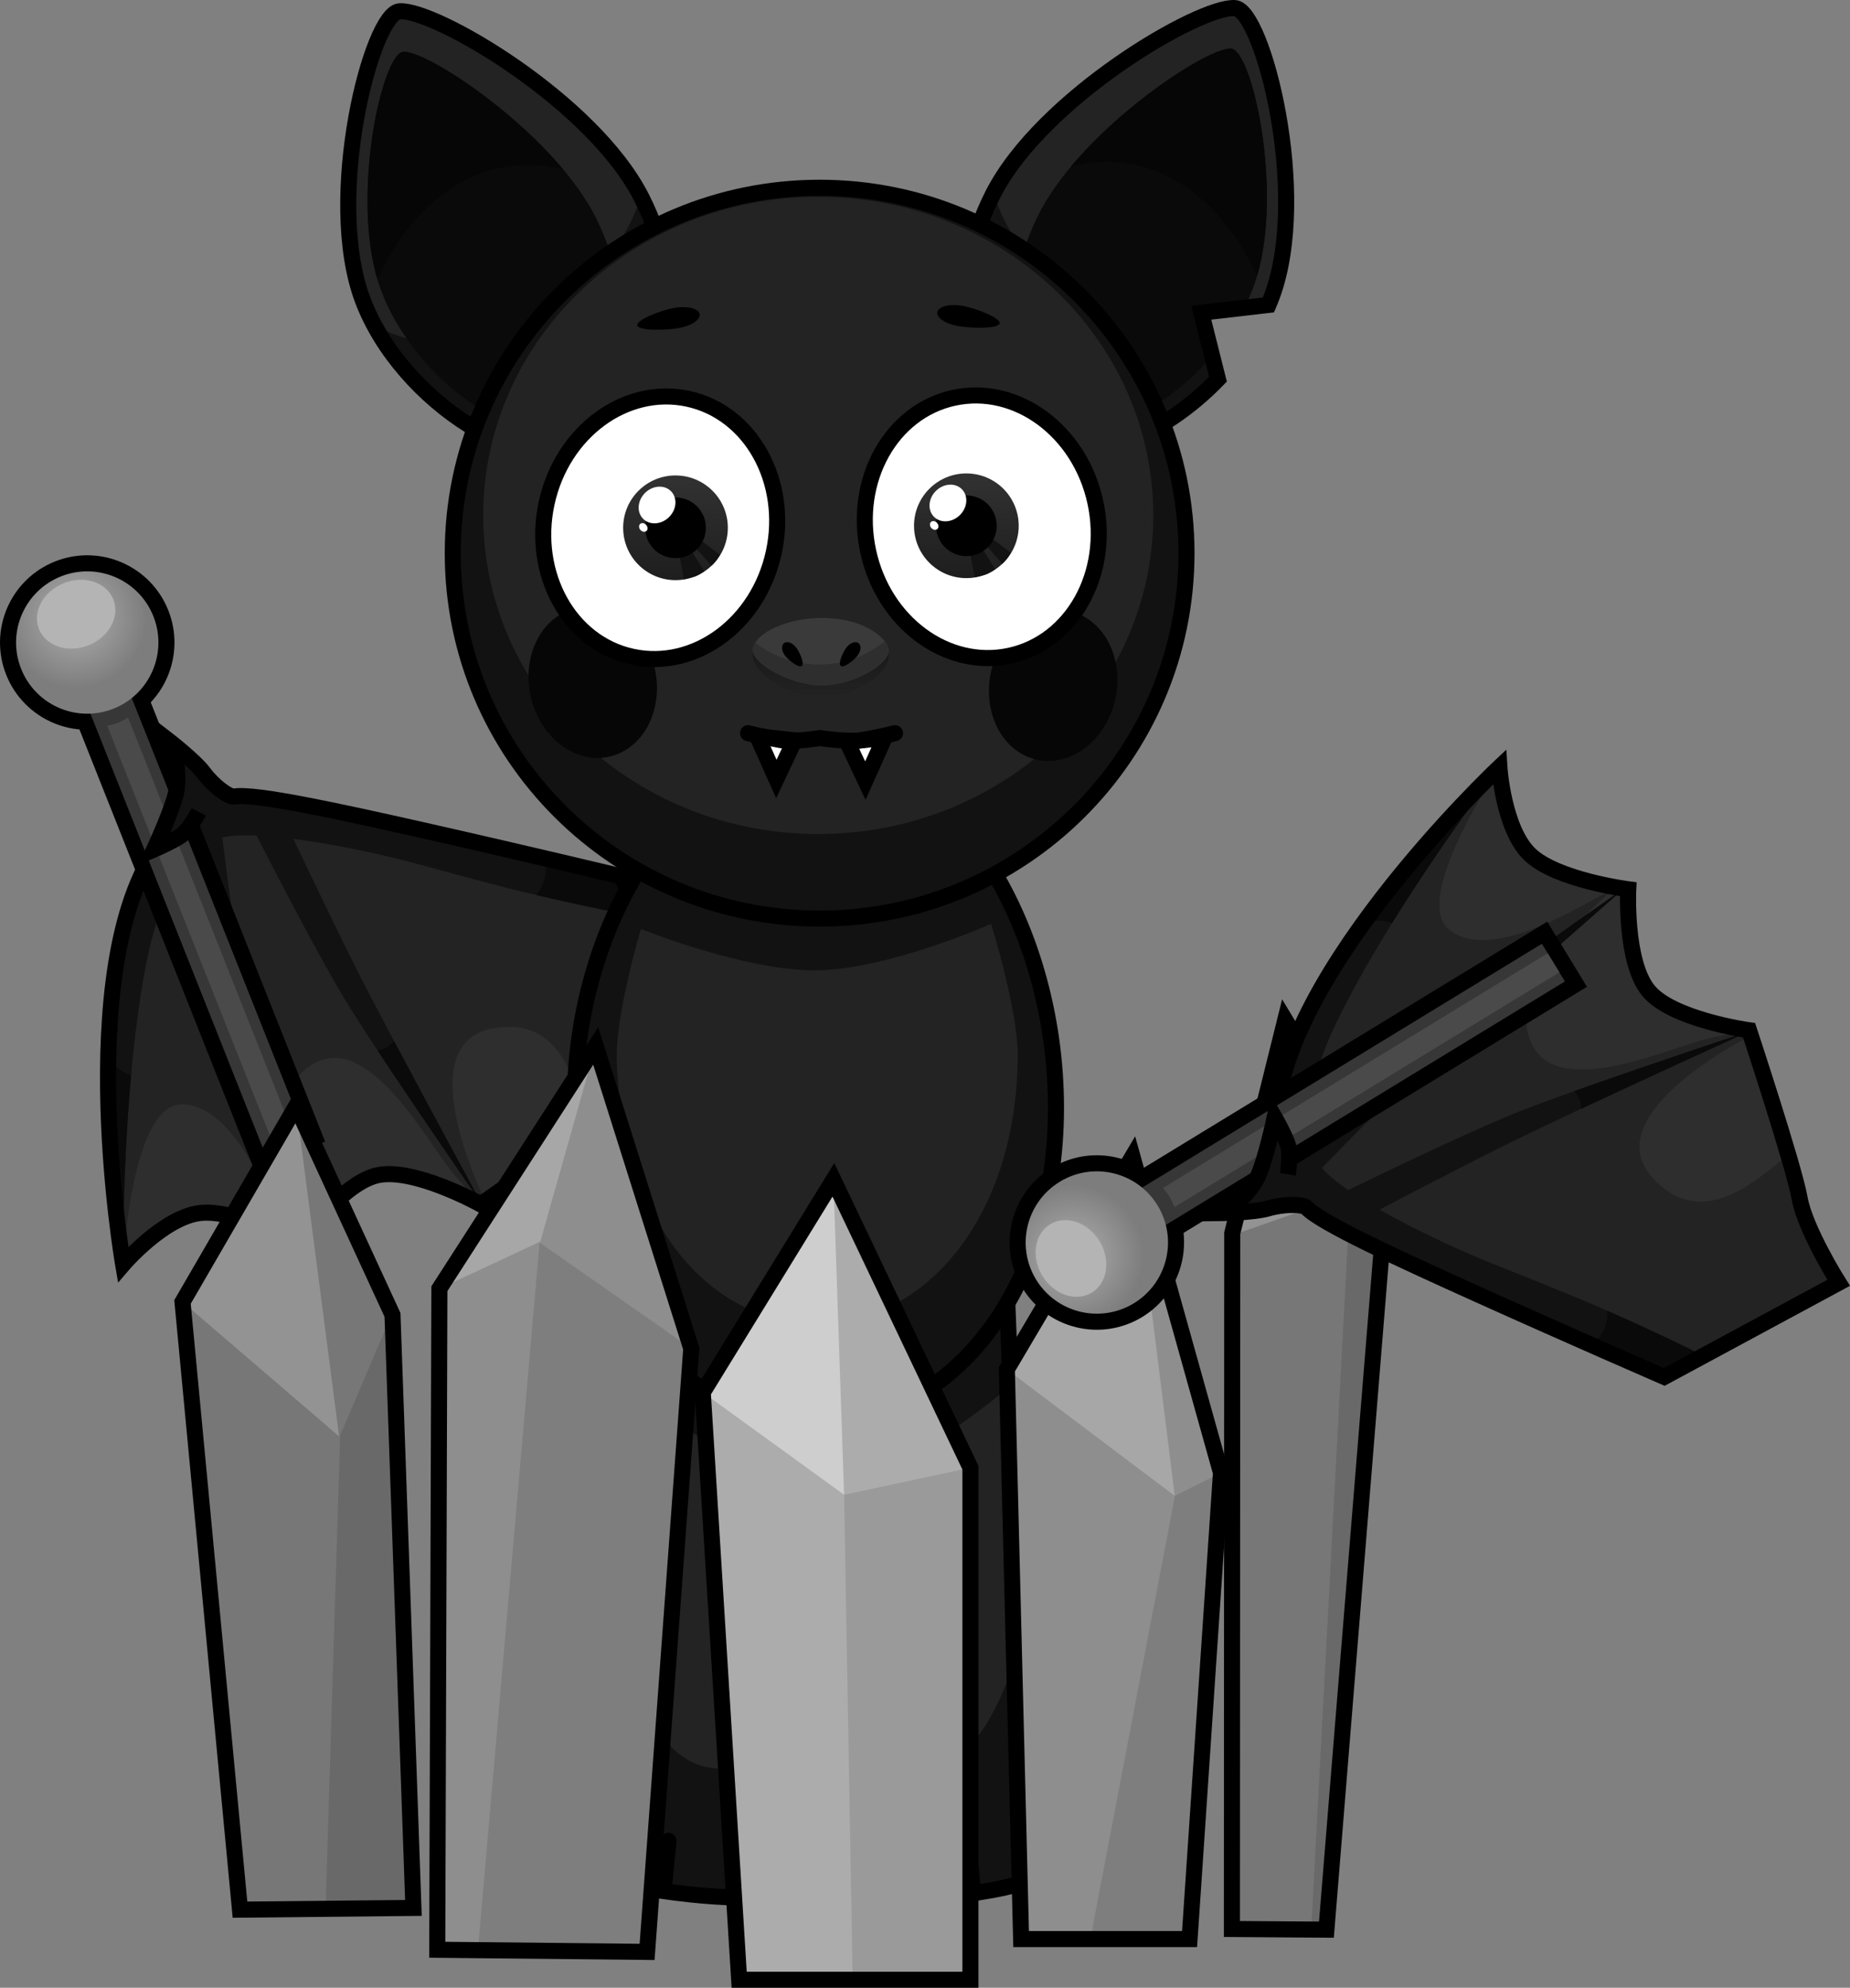 <svg version="1.1" xmlns="http://www.w3.org/2000/svg" xmlns:xlink="http://www.w3.org/1999/xlink" width="287.982" height="309.373" viewBox="0,0,287.982,309.373"><rect x="0" y="0" width="287.982" height="309.373" fill="#808080" stroke="none"/><defs><radialGradient cx="125.706" cy="121.381" r="11.077" gradientUnits="userSpaceOnUse" id="color-1"><stop offset="0" stop-color="#afafaf"/><stop offset="1" stop-color="#7d7d7d"/></radialGradient><linearGradient x1="219.093" y1="99.31" x2="219.093" y2="115.604" gradientUnits="userSpaceOnUse" id="color-2"><stop offset="0" stop-color="#323232"/><stop offset="1" stop-color="#1e1e1e"/></linearGradient><linearGradient x1="264.371" y1="98.997" x2="264.371" y2="115.291" gradientUnits="userSpaceOnUse" id="color-3"><stop offset="0" stop-color="#323232"/><stop offset="1" stop-color="#1e1e1e"/></linearGradient><linearGradient x1="241.708" y1="121.483" x2="241.708" y2="133.983" gradientUnits="userSpaceOnUse" id="color-4"><stop offset="0" stop-color="#121212"/><stop offset="1" stop-color="#121212" stop-opacity="0"/></linearGradient><radialGradient cx="280.864" cy="220.747" r="11.077" gradientUnits="userSpaceOnUse" id="color-5"><stop offset="0" stop-color="#afafaf"/><stop offset="1" stop-color="#7d7d7d"/></radialGradient></defs><g transform="translate(-113.941,-25.313)"><g data-paper-data="{&quot;isPaintingLayer&quot;:true}" fill-rule="nonzero" stroke-linejoin="miter" stroke-miterlimit="10" stroke-dasharray="" stroke-dashoffset="0" style="mix-blend-mode: normal"><g><g><path d="M223.559,189.737c0,0 -9.156,3.486 -12.776,6.873c-3.645,3.41 -22.007,16.15 -22.007,16.15c0,0 -10.645,-5.93 -16.295,-4.48c-5.65,1.45 -11.922,10.702 -11.922,10.702c0,0 -9.791,-5.568 -15.492,-4.878c-5.701,0.69 -11.959,8.002 -11.959,8.002c0,0 -11.762,-68.123 17.326,-72.831c3.276,-0.53 16.321,2.323 29.34,5.255c15.435,3.476 30.897,7.183 30.897,7.183z" fill="#2e2e2e" stroke="#000000" stroke-width="0" stroke-linecap="round"/><path d="M223.559,189.737c0,0 -9.156,3.486 -12.776,6.873c-0.964,0.902 -2.957,2.456 -5.368,4.255c-1.496,-3.525 -2.504,-17.827 -14.865,-15.477c-13.227,2.515 -1.045,26.864 -1.045,26.864l-0.73,0.508c0,0 -0.009,-0.005 -0.028,-0.015c-1.458,-1.742 -3.112,-3.366 -4.518,-5.113c-3.663,-4.551 -11.857,-19.656 -19.819,-17.446c-9.712,2.696 -7.092,21.245 -5.756,27.252c0.01,0.045 0.019,0.092 0.028,0.141c-2.328,-4.464 -8.056,-20.64 -16.627,-20.381c-7.694,0.233 -8.949,24.908 -8.949,24.908c0,0 -11.762,-68.123 17.326,-72.831c3.276,-0.53 16.321,2.323 29.34,5.255c15.435,3.476 30.897,7.183 30.897,7.183z" fill="#232323" stroke="#000000" stroke-width="0" stroke-linecap="butt"/><path d="M139.627,140.869c0,0 3.846,2.543 5.366,4.644c1.52,2.101 4.691,3.843 4.691,3.843c0,0 1.352,-0.049 2.368,-0.04c7.322,0.063 17.817,2.983 27.721,5.214c15.435,3.476 30.897,7.183 30.897,7.183l4.114,6.533c0,0 -7.244,-1.272 -16.906,-3.522c-5.723,-1.333 -12.323,-3.136 -18.692,-4.878c-9.338,-2.553 -26.876,-6.044 -31.931,-3.8c-4.239,1.882 -8.442,8.428 -10.534,19.123c-3.926,20.072 -3.605,47.299 -3.605,47.299c0,0 -4.442,-30.65 -0.074,-52.187c1.078,-5.317 3.56,-10.272 6.342,-13.976c0.565,-0.752 1.18,-2.229 1.18,-2.229c0,0 0.48,-4.61 0.86,-7.552c0.379,-2.942 -1.796,-5.654 -1.796,-5.654z" fill="#121212" stroke="#000000" stroke-width="0" stroke-linecap="butt"/><path d="M142.107,155.669l6.182,-2.142c0,0 2.051,17.328 3.853,26.785c2.204,11.571 7.838,38.483 7.838,38.483c0,0 -7.611,-23.218 -10.711,-34.166c-2.834,-10.01 -7.162,-28.96 -7.162,-28.96z" fill="#121212" stroke="none" stroke-width="0" stroke-linecap="butt"/><path d="M152.779,153.176l5.748,0.411c0,0 7.095,15.052 11.46,23.634c5.34,10.499 18.899,35.4 18.899,35.4c0,0 -14.429,-20.802 -20.456,-30.453c-5.51,-8.824 -15.651,-28.991 -15.651,-28.991z" fill="#121212" stroke="none" stroke-width="0" stroke-linecap="butt"/><path d="M210.67,161.713l4.114,6.533c0,0 -7.244,-1.272 -16.906,-3.522c-0.16,-0.037 -0.32,-0.075 -0.481,-0.113c1.216,-1.44 1.769,-3.411 1.329,-5.392c-0.026,-0.118 -0.056,-0.235 -0.088,-0.35c7.088,1.659 12.032,2.844 12.032,2.844z" fill="#0a0a0a" stroke="#000000" stroke-width="0" stroke-linecap="butt"/><path d="M133.116,222.468c0,0 -2.237,-15.439 -1.975,-32.102c0.795,1.093 1.926,1.897 3.207,2.295c-1.401,15.51 -1.232,29.806 -1.232,29.806z" fill="#0a0a0a" stroke="#000000" stroke-width="0" stroke-linecap="butt"/><path d="M159.98,218.795c0,0 -5.185,-15.816 -8.739,-27.496c0.432,0.061 0.883,0.046 1.334,-0.054c0.598,-0.133 1.131,-0.402 1.574,-0.768c2.536,12.58 5.83,28.317 5.83,28.317z" fill="#0a0a0a" stroke="none" stroke-width="0" stroke-linecap="butt"/><path d="M188.886,212.62c0,0 -9.377,-13.519 -16.17,-23.816c0.102,-0.014 0.204,-0.032 0.306,-0.055c0.933,-0.207 1.707,-0.746 2.226,-1.465c6.057,11.413 13.638,25.335 13.638,25.335z" fill="#0a0a0a" stroke="none" stroke-width="0" stroke-linecap="butt"/><path d="M223.559,189.737c0,0 -9.156,3.486 -12.776,6.873c-3.645,3.41 -22.007,16.15 -22.007,16.15c0,0 -10.645,-5.93 -16.295,-4.48c-5.65,1.45 -11.922,10.702 -11.922,10.702c0,0 -9.791,-5.568 -15.492,-4.878c-5.701,0.69 -11.959,8.002 -11.959,8.002c0,0 -8.632,-49.994 7.181,-67.285c0.649,-0.71 0.443,-4.856 0.914,-8c0.471,-3.144 -1.35,-6.509 -1.35,-6.509c0,0 4.387,3.38 5.802,5.292c1.416,1.912 3.844,3.823 4.779,3.672c3.276,-0.53 16.321,2.323 29.34,5.255c15.435,3.476 30.897,7.183 30.897,7.183z" fill="none" stroke="#000000" stroke-width="2.5" stroke-linecap="round"/></g><g stroke-linecap="butt"><path d="M117.226,129.403c-2.257,-5.686 0.522,-12.125 6.208,-14.383c5.686,-2.257 12.125,0.522 14.383,6.208c2.257,5.686 -0.522,12.125 -6.208,14.383c-5.686,2.257 -12.125,-0.522 -14.383,-6.208z" fill="none" stroke="#000000" stroke-width="5"/><path d="M154.918,204.129l-28.896,-72.781l6.387,-2.536l28.896,72.781z" fill="none" stroke="#000000" stroke-width="5"/><path d="M154.918,204.129l-28.896,-72.781l6.387,-2.536l28.896,72.781z" fill="#373737" stroke="none" stroke-width="0"/><path d="M156.529,203.49l-25.893,-65.218c0,0 0.999,-0.202 1.601,-0.441c0.602,-0.239 1.635,-0.844 1.635,-0.844l25.893,65.218z" fill="#4a4a4a" stroke="none" stroke-width="0"/><path d="M117.226,129.403c-2.257,-5.686 0.522,-12.125 6.208,-14.383c5.686,-2.257 12.125,0.522 14.383,6.208c2.257,5.686 -0.522,12.125 -6.208,14.383c-5.686,2.257 -12.125,-0.522 -14.383,-6.208z" fill="url(#color-1)" stroke="none" stroke-width="0.5"/><path d="M131.582,118.612c1.06,2.67 -0.671,5.863 -3.867,7.131c-3.196,1.269 -6.645,0.133 -7.705,-2.537c-1.06,-2.67 0.671,-5.863 3.867,-7.131c3.196,-1.269 6.645,-0.133 7.705,2.537z" fill="#b4b4b4" stroke="none" stroke-width="0"/></g><path d="M137.94,157.513c0,0 2.437,-4.124 3.171,-6.266c0.755,-2.202 1.3,-6.774 1.3,-6.774l2.477,7.202c0,0 -1.292,2.461 -2.472,3.452c-1.134,0.953 -4.476,2.386 -4.476,2.386z" fill="#121212" stroke="none" stroke-width="0" stroke-linecap="butt"/><path d="M144.888,151.675c0,0 -1.292,2.461 -2.472,3.452c-1.134,0.953 -4.476,2.386 -4.476,2.386c0,0 2.907,-6.273 3.462,-9.08c0.48,-2.428 -0.324,-6.793 -0.324,-6.793" fill="none" stroke="#000000" stroke-width="2.5" stroke-linecap="butt"/></g><g stroke="#000000" stroke-linecap="butt"><path d="M306.168,26.57c4.318,0.285 11.728,28.927 5.748,44.902c-0.163,0.437 -0.338,0.871 -0.523,1.303c-1.479,0.075 -2.947,0.258 -4.416,0.688c-1.125,0.04 -4.779,-0.082 -5.554,0.837c-0.72,0.853 0.594,4.137 0.779,5.12c0.316,1.685 0.797,3.307 1.336,4.913c-8.69,8.989 -21.055,14.167 -28.895,9.736c-11.12,-6.285 -13.787,-23.483 -6.138,-38.516c7.645,-15.026 32.171,-29.346 37.663,-28.983z" fill="#232323" stroke-width="0"/><path d="M268.592,55.383c3.99,12.694 17.446,23.205 30.884,23.002c0.675,-0.01 1.486,-0.084 2.376,-0.221c0.159,0.529 0.298,0.983 0.349,1.257c0.316,1.685 0.797,3.307 1.336,4.913c-8.69,8.989 -21.055,14.167 -28.895,9.736c-11.12,-6.285 -13.787,-23.483 -6.138,-38.516c0.029,-0.057 0.058,-0.114 0.087,-0.17z" fill="#121212" stroke-width="0"/><path d="M305.527,32.862c3.371,0.01 8.56,23.471 3.546,37.09c-0.415,1.128 -0.908,2.245 -1.468,3.343c-0.209,0.052 -0.419,0.108 -0.628,0.169c-1.125,0.04 -4.779,-0.082 -5.554,0.837c-0.72,0.853 0.594,4.137 0.779,5.12c0.088,0.469 0.189,0.933 0.3,1.394c-7,8.111 -16.942,13.235 -23.052,9.918c-8.563,-4.648 -10.285,-18.829 -3.987,-31.751c6.296,-12.916 25.777,-26.133 30.064,-26.12z" fill="#0a0a0a" stroke-width="0"/><path d="M303.538,84.333c-8.69,8.989 -21.055,14.167 -28.895,9.736c-11.12,-6.285 -13.787,-23.483 -6.138,-38.516c7.645,-15.026 32.171,-29.346 37.663,-28.983c4.318,0.285 11.728,28.927 5.748,44.902c-0.163,0.437 -0.338,0.871 -0.523,1.303l-10.456,1.208z" fill="none" stroke-width="2.5"/><path d="M309.656,68.174c-0.199,-0.401 -0.423,-0.794 -0.672,-1.174c-2.732,-5.7 -6.781,-10.424 -11.631,-13.338c-4.928,-2.961 -10.683,-4.052 -16.723,-2.398c8.35,-9.978 21.473,-18.412 24.897,-18.402c3.228,0.009 8.125,21.529 4.128,35.312z" fill="#060606" stroke-width="0"/></g><g stroke="#000000" stroke-linecap="butt"><path d="M213.802,56.053c7.648,15.032 4.982,32.23 -6.138,38.516c-11.12,6.285 -31.345,-6.762 -37.273,-22.597c-5.98,-15.975 1.43,-44.617 5.748,-44.902c5.492,-0.363 30.018,13.957 37.663,28.983z" fill="#232323" stroke-width="0"/><path d="M213.802,56.053c7.648,15.032 4.982,32.23 -6.138,38.516c-10.18,5.754 -27.99,-4.694 -35.477,-18.65c3.365,1.932 8.031,2.927 10.644,2.967c13.439,0.202 26.895,-10.309 30.884,-23.002c0.029,0.057 0.058,0.113 0.087,0.17z" fill="#121212" stroke-width="0"/><path d="M206.844,59.482c6.298,12.921 4.577,27.103 -3.987,31.751c-8.563,4.648 -24.654,-7.283 -29.624,-20.782c-5.014,-13.619 0.176,-37.08 3.546,-37.09c4.287,-0.013 23.769,13.205 30.064,26.12z" fill="#0a0a0a" stroke-width="0"/><path d="M213.802,56.053c7.648,15.032 4.982,32.23 -6.138,38.516c-11.12,6.285 -31.345,-6.762 -37.273,-22.597c-5.98,-15.975 1.43,-44.617 5.748,-44.902c5.492,-0.363 30.018,13.957 37.663,28.983z" fill="none" stroke-width="2.5"/><path d="M176.78,33.362c3.425,-0.01 16.548,8.424 24.897,18.402c-6.039,-1.655 -11.794,-0.563 -16.723,2.398c-4.849,2.914 -8.898,7.638 -11.631,13.338c-0.249,0.38 -0.473,0.772 -0.672,1.174c-3.996,-13.783 0.9,-35.303 4.128,-35.312z" fill="#060606" stroke-width="0"/></g><g data-paper-data="{&quot;index&quot;:null}" stroke="#000000" stroke-linecap="butt"><path d="M258.639,320.72c-7.121,0.544 -14.455,0.322 -15.701,-0.752c-1.526,-1.316 0,-96.437 0,-96.437h27.632c0,0 0.925,22.972 1.301,36.573c0.266,9.629 1.492,32.695 2.003,45.627c0.4,10.115 0.248,11.473 -0.395,12.262c-0.705,0.864 -7.827,2.191 -14.84,2.727z" fill="#232323" stroke-width="0"/><path d="M271.081,236.749c0.051,1.377 0.158,4.279 0.158,4.279c0,0 -7.774,6.445 -13.313,9.522c-5.539,3.076 -15.257,4.466 -15.257,4.466l0.269,-31.485h27.632c0,0 0.232,5.759 0.511,13.218z" fill="#121212" stroke-width="0"/><path d="M258.639,320.72c-7.121,0.544 -14.455,0.322 -15.701,-0.752c-0.445,-0.384 -0.67,-27.289 -0.67,-27.289c0,0 7.801,10.097 16.953,7.896c9.933,-2.389 13.603,-20.718 13.603,-20.718c0,0 0.869,21.303 1.049,25.875c0.4,10.115 0.248,11.473 -0.395,12.262c-0.705,0.864 -7.827,2.191 -14.84,2.727z" fill="#121212" stroke-width="0"/><path d="M258.639,320.72c-7.121,0.544 -14.455,0.322 -15.701,-0.752c-1.526,-1.316 0,-96.437 0,-96.437h27.632c0,0 0.925,22.972 1.301,36.573c0.266,9.629 1.492,32.695 2.003,45.627c0.4,10.115 0.248,11.473 -0.395,12.262c-0.705,0.864 -7.827,2.191 -14.84,2.727z" fill="none" stroke-width="2.5"/></g><g stroke="#000000" stroke-linecap="butt"><path d="M209.348,317.68c-0.644,-0.789 -0.795,-2.147 -0.395,-12.262c0.511,-12.931 1.737,-35.998 2.003,-45.627c0.376,-13.602 1.301,-36.573 1.301,-36.573h27.632c0,0 1.526,95.12 0,96.437c-1.245,1.074 -8.58,1.296 -15.701,0.752c-7.012,-0.536 -14.134,-1.863 -14.84,-2.727z" fill="#232323" stroke-width="0"/><path d="M212.257,223.218h27.632l0.269,31.485c0,0 -9.718,-1.39 -15.257,-4.466c-5.539,-3.076 -13.313,-9.522 -13.313,-9.522c0,0 0.107,-2.902 0.158,-4.279c0.279,-7.459 0.511,-13.218 0.511,-13.218z" fill="#121212" stroke-width="0"/><path d="M209.348,317.68c-0.644,-0.789 -0.795,-2.147 -0.395,-12.262c0.181,-4.572 1.049,-25.875 1.049,-25.875c0,0 3.67,18.329 13.603,20.718c9.152,2.201 16.953,-7.896 16.953,-7.896c0,0 -0.225,26.905 -0.67,27.289c-1.245,1.074 -8.58,1.296 -15.701,0.752c-7.012,-0.536 -14.134,-1.863 -14.84,-2.727z" fill="#121212" stroke-width="0"/><path d="M209.348,317.68c-0.644,-0.789 -0.795,-2.147 -0.395,-12.262c0.511,-12.931 1.737,-35.998 2.003,-45.627c0.376,-13.602 1.301,-36.573 1.301,-36.573h27.632c0,0 1.526,95.12 0,96.437c-1.245,1.074 -8.58,1.296 -15.701,0.752c-7.012,-0.536 -14.134,-1.863 -14.84,-2.727z" fill="none" stroke-width="2.5"/></g><g stroke="#000000" stroke-linecap="butt"><path d="M278.322,197.714c0,28.943 -16.751,49.117 -37.414,49.117c-20.663,0 -36.497,-19.233 -37.414,-48.176c-0.917,-28.928 16.751,-56.637 37.414,-56.637c20.663,0 37.414,26.753 37.414,55.697z" fill="#121212" stroke-width="0"/><path d="M272.361,189.472c0,24.66 -13.971,41.848 -31.206,41.848c-17.235,0 -30.441,-16.387 -31.206,-41.047c-0.219,-7.054 3.765,-20.378 3.765,-20.378c0,0 16.282,6.591 27.441,6.434c11.159,-0.157 27.06,-7.225 27.06,-7.225c0,0 4.147,13.257 4.147,20.369z" fill="#232323" stroke-width="0"/><path d="M278.322,197.714c0,28.943 -16.751,49.117 -37.414,49.117c-20.663,0 -36.497,-19.233 -37.414,-48.176c-0.917,-28.928 16.751,-56.637 37.414,-56.637c20.663,0 37.414,26.753 37.414,55.697z" fill="none" stroke-width="2.5"/></g><g stroke-linecap="butt"><g stroke="#000000"><path d="M298.636,111.406c0,31.409 -25.568,56.872 -57.107,56.872c-31.539,0 -57.107,-25.462 -57.107,-56.872c0,-31.409 25.568,-56.872 57.107,-56.872c31.539,0 57.107,25.462 57.107,56.872z" fill="#121212" stroke-width="0"/><path d="M293.466,105.531c0,27.386 -23.349,49.587 -52.151,49.587c-28.802,0 -52.151,-22.201 -52.151,-49.587c0,-27.386 23.349,-49.587 52.151,-49.587c28.802,0 52.151,22.201 52.151,49.587z" fill="#232323" stroke-width="0"/><path d="M298.636,111.406c0,31.409 -25.568,56.872 -57.107,56.872c-31.539,0 -57.107,-25.462 -57.107,-56.872c0,-31.409 25.568,-56.872 57.107,-56.872c31.539,0 57.107,25.462 57.107,56.872z" fill="none" stroke-width="2.5"/></g><path d="M214.89,126.481c2.737,5.866 1.069,12.877 -3.725,15.661c-4.795,2.783 -10.901,0.284 -13.638,-5.581c-2.737,-5.866 -1.069,-12.877 3.725,-15.661c4.795,-2.783 10.901,-0.284 13.638,5.581z" fill="#060606" stroke="none" stroke-width="0"/><path d="M282.841,121.369c4.795,2.783 6.463,9.795 3.725,15.661c-2.737,5.866 -8.844,8.365 -13.638,5.581c-4.795,-2.783 -6.463,-9.795 -3.725,-15.661c2.737,-5.866 8.844,-8.365 13.638,-5.581z" data-paper-data="{&quot;index&quot;:null}" fill="#060606" stroke="none" stroke-width="0"/></g><path d="M234.395,111.272c-2.394,11.086 -12.252,18.363 -22.018,16.254c-9.766,-2.109 -15.742,-12.806 -13.348,-23.892c2.394,-11.086 12.252,-18.363 22.018,-16.254c9.766,2.109 15.742,12.806 13.348,23.892z" fill="#ffffff" stroke="#000000" stroke-width="2.5" stroke-linecap="butt"/><g stroke="none" stroke-linecap="butt"><g><path d="M210.946,107.457c0,-4.499 3.647,-8.147 8.147,-8.147c4.499,0 8.147,3.648 8.147,8.147c0,4.499 -3.648,8.147 -8.147,8.147c-4.499,0 -8.147,-3.647 -8.147,-8.147z" fill="url(#color-2)" stroke-width="0.5"/><path d="M220.4,115.466l-0.76,-3.952l1.866,-0.628l2.064,3.34c0,0 -0.848,0.632 -1.537,0.843c-0.675,0.206 -1.632,0.397 -1.632,0.397z" fill="#121212" stroke-width="0"/><path d="M224.682,113.364l-2.598,-2.94l1.014,-0.954l2.924,2.189c0,0 -0.343,0.594 -0.613,0.937c-0.27,0.343 -0.727,0.768 -0.727,0.768z" fill="#121212" stroke-width="0"/></g><path d="M214.368,107.457c0,-2.61 2.116,-4.725 4.725,-4.725c2.61,0 4.725,2.116 4.725,4.725c0,2.61 -2.116,4.725 -4.725,4.725c-2.61,0 -4.725,-2.116 -4.725,-4.725z" fill="#000000" stroke-width="0.5"/><path d="M218.075,105.805c-1.205,1.18 -3.012,1.288 -4.036,0.242c-1.024,-1.046 -0.877,-2.851 0.328,-4.03c1.205,-1.18 3.012,-1.288 4.036,-0.242c1.024,1.046 0.877,2.851 -0.328,4.03z" fill="#ffffff" stroke-width="0"/><path d="M214.579,107.076c0.242,0.326 0.217,0.739 -0.057,0.921c-0.274,0.183 -0.692,0.066 -0.934,-0.26c-0.242,-0.326 -0.217,-0.739 0.057,-0.921c0.274,-0.183 0.692,-0.066 0.934,0.26z" fill="#ffffff" stroke-width="0"/></g><path d="M262.433,87.224c9.766,-2.109 19.624,5.168 22.018,16.254c2.394,11.086 -3.582,21.783 -13.348,23.892c-9.766,2.109 -19.624,-5.168 -22.018,-16.254c-2.394,-11.086 3.582,-21.783 13.348,-23.892z" data-paper-data="{&quot;index&quot;:null}" fill="#ffffff" stroke="#000000" stroke-width="2.5" stroke-linecap="butt"/><g stroke="none" stroke-linecap="butt"><g><path d="M256.224,107.144c0,-4.499 3.648,-8.147 8.147,-8.147c4.499,0 8.147,3.647 8.147,8.147c0,4.499 -3.647,8.147 -8.147,8.147c-4.499,0 -8.147,-3.647 -8.147,-8.147z" fill="url(#color-3)" stroke-width="0.5"/><path d="M265.678,115.153l-0.76,-3.952l1.866,-0.628l2.064,3.34c0,0 -0.848,0.632 -1.537,0.843c-0.675,0.206 -1.632,0.397 -1.632,0.397z" fill="#121212" stroke-width="0"/><path d="M269.96,113.05l-2.598,-2.94l1.014,-0.954l2.924,2.189c0,0 -0.343,0.594 -0.613,0.937c-0.27,0.343 -0.727,0.768 -0.727,0.768z" fill="#121212" stroke-width="0"/></g><path d="M259.646,107.144c0,-2.61 2.116,-4.725 4.725,-4.725c2.61,0 4.725,2.116 4.725,4.725c0,2.61 -2.116,4.725 -4.725,4.725c-2.61,0 -4.725,-2.116 -4.725,-4.725z" fill="#000000" stroke-width="0.5"/><path d="M263.353,105.491c-1.205,1.18 -3.012,1.288 -4.036,0.242c-1.024,-1.046 -0.877,-2.851 0.328,-4.03c1.205,-1.18 3.012,-1.288 4.036,-0.242c1.024,1.046 0.877,2.851 -0.328,4.03z" fill="#ffffff" stroke-width="0"/><path d="M259.858,106.763c0.242,0.326 0.217,0.739 -0.057,0.921c-0.274,0.183 -0.692,0.066 -0.934,-0.26c-0.242,-0.326 -0.217,-0.739 0.057,-0.921c0.274,-0.183 0.692,-0.066 0.934,0.26z" fill="#ffffff" stroke-width="0"/></g><path d="M222.831,74.109c0.276,0.854 -1.1,1.857 -3.074,2.239c-1.974,0.383 -6.321,0.491 -6.598,-0.363c-0.276,-0.854 3.623,-2.346 5.597,-2.729c1.974,-0.383 3.798,-0.001 4.075,0.853z" fill="#000000" stroke="none" stroke-width="0" stroke-linecap="butt"/><path d="M263.944,72.943c1.974,0.383 5.874,1.875 5.597,2.729c-0.276,0.854 -4.624,0.746 -6.598,0.363c-1.974,-0.383 -3.35,-1.386 -3.074,-2.239c0.276,-0.854 2.1,-1.236 4.075,-0.853z" data-paper-data="{&quot;index&quot;:null}" fill="#000000" stroke="none" stroke-width="0" stroke-linecap="butt"/><path d="" fill="#121212" stroke="#000000" stroke-width="0" stroke-linecap="butt"/><path d="M234.792,146.552l-2.983,-6.665l5.821,0.66z" fill="#ffffff" stroke="#000000" stroke-width="2.5" stroke-linecap="butt"/><path d="M245.81,140.797l5.821,-0.66l-2.983,6.665z" data-paper-data="{&quot;index&quot;:null}" fill="#ffffff" stroke="#000000" stroke-width="2.5" stroke-linecap="butt"/><path d="M253.264,139.425c0,0 -2.301,0.581 -5.118,1.075c-2.075,0.363 -6.599,-0.321 -6.599,-0.321c0,0 -4.041,0.681 -6.112,0.315c-2.783,-0.492 -5.045,-1.068 -5.045,-1.068" fill="none" stroke="#000000" stroke-width="2.5" stroke-linecap="round"/><path d="M252.173,126.84c1.046,2.745 -5.196,7.143 -10.255,7.143c-5.058,0 -11.532,-4.31 -10.723,-7.143c0.845,-2.959 5.664,-5.357 10.723,-5.357c5.058,0 9.127,2.398 10.255,5.357z" fill="url(#color-4)" stroke="none" stroke-width="0" stroke-linecap="butt"/><path d="M252.173,125.983c1.046,2.306 -5.196,6 -10.255,6c-5.058,0 -11.532,-3.621 -10.723,-6c0.845,-2.485 5.664,-4.5 10.723,-4.5c5.058,0 9.127,2.015 10.255,4.5z" fill="#3a3a3a" stroke="none" stroke-width="0" stroke-linecap="butt"/><path d="M252.173,125.983c1.046,2.306 -5.196,6 -10.255,6c-5.058,0 -11.532,-3.621 -10.723,-6c0.074,-0.216 0.177,-0.429 0.309,-0.638c2.746,2.124 6.192,3.388 9.932,3.388c3.87,0 7.424,-1.353 10.215,-3.611c0.213,0.279 0.388,0.567 0.522,0.861z" fill="#2e2e2e" stroke="none" stroke-width="0" stroke-linecap="butt"/><path d="M237.85,126.061c0.564,0.723 1.369,2.533 0.903,2.897c-0.466,0.364 -2.027,-0.856 -2.592,-1.579c-0.564,-0.723 -0.644,-1.604 -0.177,-1.968c0.466,-0.364 1.302,-0.073 1.866,0.65z" fill="#000000" stroke="none" stroke-width="0" stroke-linecap="butt"/><path d="M247.589,125.411c0.466,0.364 0.387,1.245 -0.177,1.968c-0.564,0.723 -2.125,1.943 -2.592,1.579c-0.466,-0.364 0.338,-2.174 0.903,-2.897c0.564,-0.723 1.4,-1.014 1.866,-0.65z" data-paper-data="{&quot;index&quot;:null}" fill="#000000" stroke="none" stroke-width="0" stroke-linecap="butt"/><path d="" fill="#0a0a0a" stroke="none" stroke-width="0" stroke-linecap="butt"/><path d="" fill="#0a0a0a" stroke="none" stroke-width="0" stroke-linecap="butt"/><path d="M217.338,318.478l0.667,-6.667" fill="none" stroke="#000000" stroke-width="2.5" stroke-linecap="round"/><path d="M228.338,313.145v6.333" fill="none" stroke="#000000" stroke-width="2.5" stroke-linecap="round"/><path d="M254.005,313.145l0.333,6.667" fill="none" stroke="#000000" stroke-width="2.5" stroke-linecap="round"/><path d="M264.672,312.145l0.667,7" fill="none" stroke="#000000" stroke-width="2.5" stroke-linecap="round"/><g stroke-linecap="butt"><path d="M182.005,328.766l0.333,-102.883l24.333,-37.78l14.877,47.096l-6.877,93.904z" fill="#8e8e8e" stroke="none" stroke-width="0"/><path d="M197.935,218.699l23.614,16.501l-6.877,93.904l-26.337,-0.275z" fill="#7e7e7e" stroke="none" stroke-width="0"/><path d="M206.672,188.103l-8.625,30.445l-15.708,7.335z" fill="#a7a7a7" stroke="none" stroke-width="0"/><path d="M182.005,328.766l0.333,-102.883l24.333,-37.78l14.877,47.096l-6.877,93.904z" fill="none" stroke="#000000" stroke-width="2.5"/></g><g stroke-linecap="butt"><path d="M151.299,322.529l-8.949,-94.582l17.695,-30.512l14.993,32.518l3.259,92.305z" fill="#777777" stroke="none" stroke-width="0"/><path d="M142.35,227.947l17.695,-30.512l6.683,51.436z" fill="#939393" stroke="none" stroke-width="0"/><path d="M166.893,248.702l8.142,-19.083l3.259,92.305l-13.666,0.137z" fill="#696969" stroke="none" stroke-width="0"/><path d="M151.299,322.529l-8.949,-94.582l17.695,-30.512l14.993,32.518l3.259,92.305z" fill="none" stroke="#000000" stroke-width="2.5"/></g><g stroke-linecap="butt"><path d="M272.894,327.103l-2.222,-88.666l19.556,-33.112l13.778,49.208l-4.889,72.57z" fill="#8e8e8e" stroke="none" stroke-width="0"/><path d="M304.005,254.534l-4.889,72.57h-15.444l13.164,-68.981z" fill="#7e7e7e" stroke="none" stroke-width="0"/><path d="M270.672,238.438l19.556,-33.112l6.581,52.798z" fill="#a7a7a7" stroke="none" stroke-width="0"/><path d="M272.894,327.103l-2.222,-88.666l19.556,-33.112l13.778,49.208l-4.889,72.57z" fill="none" stroke="#000000" stroke-width="2.5"/></g><g stroke-linecap="butt"><path d="M305.69,325.871l0.056,-108.29l8.247,-33.183l15.789,26.14l-9.378,115.437z" fill="#777777" stroke="none" stroke-width="0"/><path d="M305.746,217.581l8.247,-33.183l10.091,26.718z" fill="#939393" stroke="none" stroke-width="0"/><path d="M318.011,326.425l6.12,-115.211l5.651,-0.676l-9.378,115.437z" fill="#696969" stroke="none" stroke-width="0"/><path d="M305.705,325.538l0.056,-108.29l8.247,-33.183l15.789,26.14l-9.378,115.437z" fill="none" stroke="#000000" stroke-width="2.5"/></g><g stroke-linecap="butt"><g stroke="none" stroke-width="0"><path d="M229.005,333.437l-5.667,-91.42l20.333,-33.08l21.333,44.808v79.692z" fill="#acacac"/><path d="M223.338,242.016l20.333,-33.08l1.667,49.018z" fill="#cecece"/><path d="M245.338,257.955l19.667,-4.21v79.692h-18.333z" fill="#9a9a9a"/></g><g fill="none" stroke="#000000" stroke-width="2.5"><path d="M229.005,333.437l-5.667,-91.42l20.333,-33.08l21.333,44.808v79.692z"/></g></g><g data-paper-data="{&quot;index&quot;:null}"><g><path d="M373.004,239.612c0,0 -14.583,-6.336 -29.006,-12.84c-12.165,-5.486 -24.304,-11.051 -26.603,-13.444c-20.411,-21.253 29.951,-68.611 29.951,-68.611c0,0 0.604,9.606 4.744,13.585c4.14,3.979 15.312,5.418 15.312,5.418c0,0 -0.552,11.164 3.09,15.72c3.643,4.556 15.714,6.219 15.714,6.219c0,0 7.011,21.221 7.873,26.137c0.856,4.883 6.075,13.174 6.075,13.174z" fill="#2e2e2e" stroke="#000000" stroke-width="0" stroke-linecap="round"/><path d="M373.004,239.612c0,0 -14.583,-6.336 -29.006,-12.84c-12.165,-5.486 -24.304,-11.051 -26.603,-13.444c-20.411,-21.253 29.951,-68.611 29.951,-68.611c0,0 -13.834,20.47 -7.827,25.283c6.692,5.361 20.996,-4.119 25.54,-6.286c-0.037,0.034 -0.072,0.066 -0.107,0.096c-4.679,3.997 -17.926,17.242 -11.788,25.236c5.032,6.554 20.663,-0.588 26.326,-2.022c2.174,-0.551 4.472,-0.853 6.684,-1.369c0.021,0.003 0.032,0.004 0.032,0.004l0.278,0.844c0,0 -24.375,12.13 -15.319,22.094c8.463,9.311 17.869,-1.511 21.183,-3.428c0.845,2.887 1.502,5.327 1.73,6.627c0.856,4.883 6.075,13.174 6.075,13.174z" fill="#232323" stroke="#000000" stroke-width="0" stroke-linecap="butt"/><path d="M308.541,210.109c1.466,-2.579 3.855,-6.551 3.855,-6.551c0,0 0.397,-1.55 0.397,-2.491c0.004,-4.633 1.001,-10.083 3.336,-14.98c9.461,-19.835 31.441,-41.654 31.441,-41.654c0,0 -16.629,21.561 -25.561,39.96c-4.76,9.804 -5.337,17.561 -3.082,21.614c2.689,4.833 18.802,12.59 27.798,16.165c6.136,2.439 12.494,4.966 17.868,7.343c9.073,4.012 15.626,7.351 15.626,7.351l-7.216,2.746c0,0 -14.583,-6.336 -29.006,-12.84c-9.255,-4.173 -19.396,-8.151 -25.284,-12.503c-0.818,-0.604 -1.868,-1.456 -1.868,-1.456c0,0 -3.581,-0.515 -6.059,0.25c-2.478,0.765 -7.08,0.484 -7.08,0.484c0,0 3.369,-0.859 4.835,-3.438z" fill="#121212" stroke="#000000" stroke-width="0" stroke-linecap="butt"/><path d="M337.724,184.38c9.06,-6.884 29.103,-20.858 29.103,-20.858c0,0 -20.684,18.115 -29.403,26.035c-7.126,6.474 -19.185,19.085 -19.185,19.085l-3.651,-5.429c0,0 14.853,-12.539 23.137,-18.833z" fill="#121212" stroke="none" stroke-width="0" stroke-linecap="butt"/><path d="M351.553,197.869c10.619,-4.087 34.656,-12.032 34.656,-12.032c0,0 -25.807,11.743 -36.387,16.921c-8.648,4.232 -23.368,11.993 -23.368,11.993l-4.84,-3.129c0,0 20.229,-10.016 29.938,-13.753z" fill="#121212" stroke="none" stroke-width="0" stroke-linecap="butt"/><path d="M361.68,234.649c0.095,-0.072 0.189,-0.148 0.281,-0.226c1.543,-1.318 2.287,-3.226 2.181,-5.107c0.151,0.067 0.302,0.133 0.452,0.199c9.073,4.012 15.626,7.351 15.626,7.351l-7.216,2.746c0,0 -4.663,-2.026 -11.324,-4.963z" fill="#0a0a0a" stroke="#000000" stroke-width="0" stroke-linecap="butt"/><path d="M330.631,168.99c-1.263,-0.452 -2.65,-0.489 -3.943,-0.095c9.81,-13.471 20.881,-24.462 20.881,-24.462c0,0 -8.731,11.321 -16.939,24.556z" fill="#0a0a0a" stroke="#000000" stroke-width="0" stroke-linecap="butt"/><path d="M345.14,182.642c-0.134,-0.558 -0.398,-1.093 -0.796,-1.56c-0.3,-0.352 -0.652,-0.634 -1.034,-0.846c9.863,-7.195 23.516,-16.715 23.516,-16.715c0,0 -12.096,10.593 -21.686,19.12z" fill="#0a0a0a" stroke="none" stroke-width="0" stroke-linecap="butt"/><path d="M360.078,197.88c0.018,-0.886 -0.277,-1.782 -0.898,-2.509c-0.068,-0.079 -0.138,-0.155 -0.211,-0.228c11.62,-4.143 27.241,-9.306 27.241,-9.306c0,0 -14.429,6.565 -26.132,12.042z" fill="#0a0a0a" stroke="none" stroke-width="0" stroke-linecap="butt"/><path d="M373.004,239.612c0,0 -14.583,-6.336 -29.006,-12.84c-12.165,-5.486 -24.304,-11.051 -26.603,-13.444c-0.656,-0.683 -3.746,-0.616 -6.026,0.06c-2.281,0.676 -7.818,0.739 -7.818,0.739c0,0 3.478,-1.595 4.993,-4.39c1.514,-2.795 4.173,-5.984 4.081,-6.942c-2.237,-23.325 34.722,-58.08 34.722,-58.08c0,0 0.604,9.606 4.744,13.585c4.14,3.979 15.312,5.418 15.312,5.418c0,0 -0.552,11.164 3.09,15.72c3.643,4.556 15.714,6.219 15.714,6.219c0,0 7.011,21.221 7.873,26.137c0.856,4.883 6.075,13.174 6.075,13.174z" fill="none" stroke="#000000" stroke-width="2.5" stroke-linecap="round"/></g><g stroke-linecap="butt"><path d="M294.137,212.927c3.186,5.223 1.534,12.039 -3.689,15.225c-5.223,3.186 -12.039,1.534 -15.225,-3.689c-3.186,-5.223 -1.534,-12.039 3.689,-15.225c5.223,-3.186 12.039,-1.534 15.225,3.689z" fill="none" stroke="#000000" stroke-width="5"/><path d="M357.542,178.064l-66.853,40.777l-3.579,-5.867l66.853,-40.777z" fill="none" stroke="#000000" stroke-width="5"/><path d="M357.542,178.064l-66.853,40.777l-3.579,-5.867l66.853,-40.777z" fill="#373737" stroke="none" stroke-width="0"/><path d="M356.679,176.648l-59.906,36.539c0,0 -0.461,-1.104 -0.799,-1.657c-0.338,-0.553 -1.014,-1.315 -1.014,-1.315l59.906,-36.539z" fill="#4a4a4a" stroke="none" stroke-width="0"/><path d="M294.137,212.927c3.186,5.223 1.534,12.039 -3.689,15.225c-5.223,3.186 -12.039,1.534 -15.225,-3.689c-3.186,-5.223 -1.534,-12.039 3.689,-15.225c5.223,-3.186 12.039,-1.534 15.225,3.689z" fill="url(#color-5)" stroke="none" stroke-width="0.5"/><path d="M276.212,223.886c-1.79,-2.935 -1.254,-6.527 1.199,-8.023c2.452,-1.496 5.892,-0.329 7.682,2.606c1.79,2.935 1.254,6.527 -1.199,8.023c-2.452,1.496 -5.892,0.329 -7.682,-2.606z" fill="#b4b4b4" stroke="none" stroke-width="0"/></g><path d="M314.508,203.832c0.347,1.502 -0.101,4.245 -0.101,4.245l-6.31,4.265c0,0 2.313,-3.98 3.034,-6.194c0.701,-2.154 1.234,-6.914 1.234,-6.914c0,0 1.809,3.154 2.142,4.598z" fill="#121212" stroke="none" stroke-width="0" stroke-linecap="butt"/><path d="M305.329,213.804c0,0 3.267,-3.004 4.343,-5.233c1.245,-2.577 2.694,-9.337 2.694,-9.337c0,0 1.809,3.154 2.142,4.598c0.347,1.502 -0.101,4.245 -0.101,4.245" fill="none" stroke="#000000" stroke-width="2.5" stroke-linecap="butt"/></g></g></g></svg>
